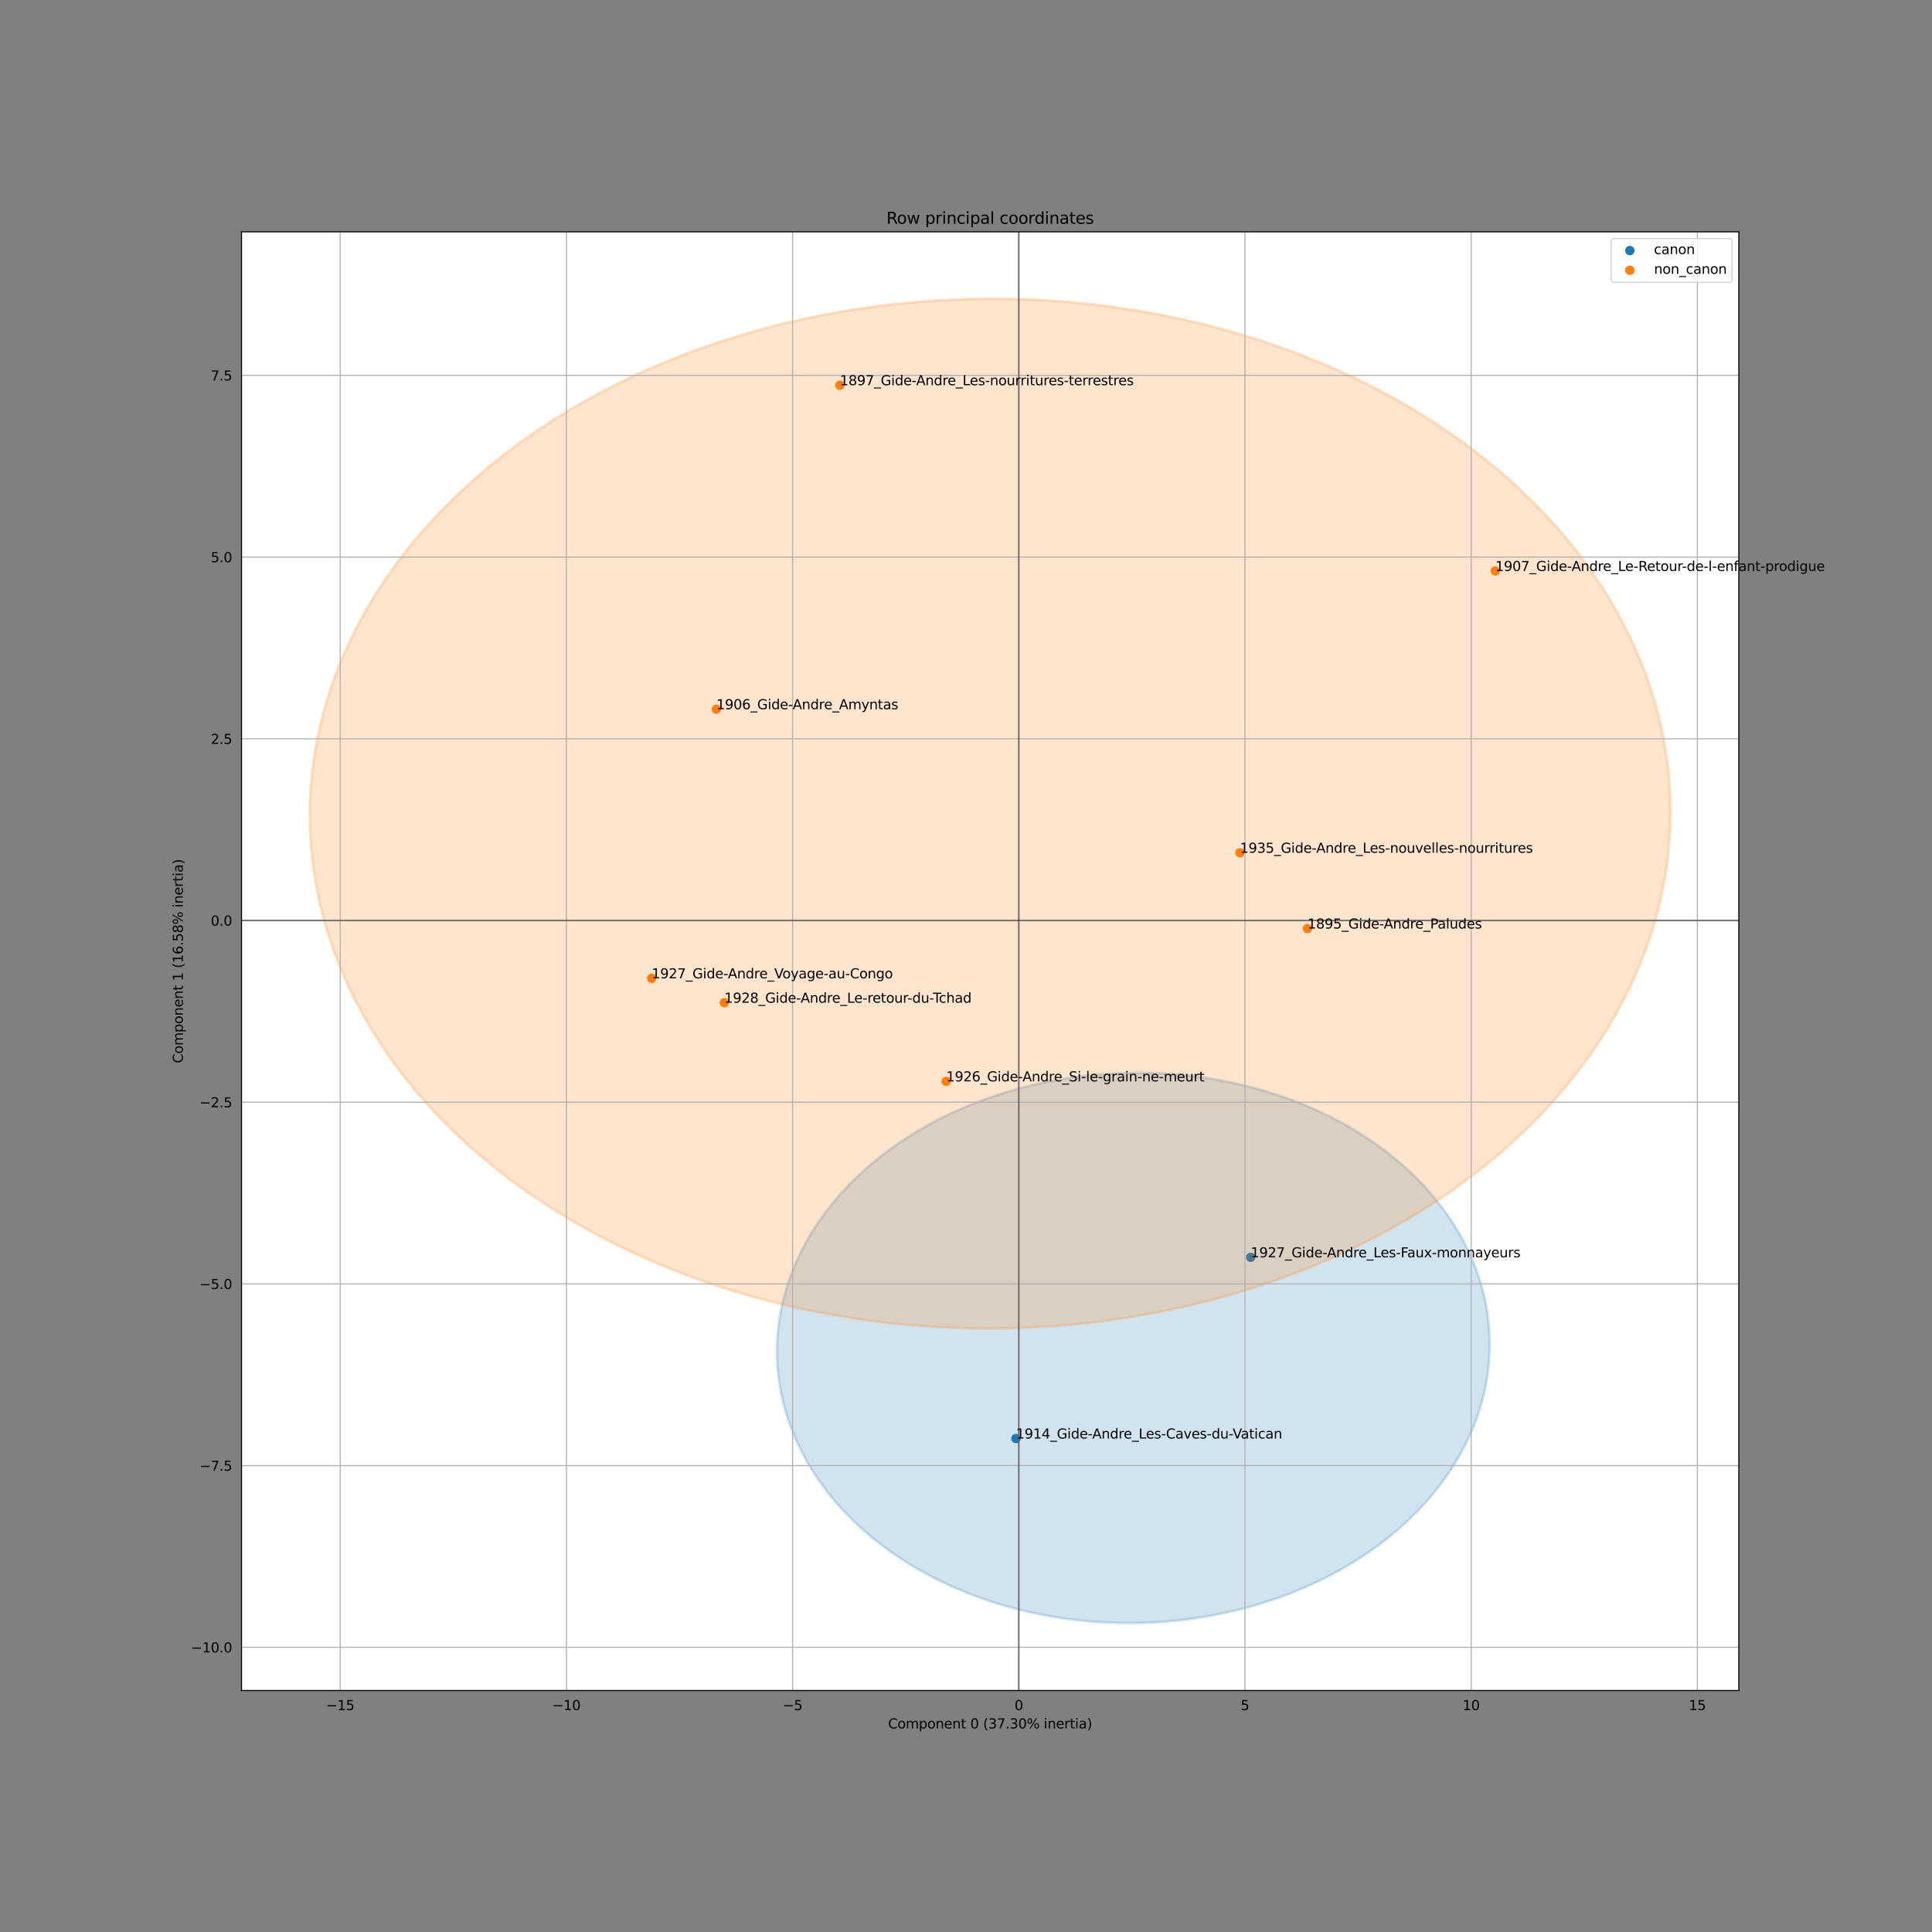 <?xml version="1.0" encoding="utf-8" standalone="no"?>
<!DOCTYPE svg PUBLIC "-//W3C//DTD SVG 1.1//EN"
  "http://www.w3.org/Graphics/SVG/1.1/DTD/svg11.dtd">
<svg xmlns:xlink="http://www.w3.org/1999/xlink" width="1440pt" height="1440pt" viewBox="0 0 1440 1440" xmlns="http://www.w3.org/2000/svg" version="1.1">
 <rect x="0" y="0" width="1440" height="1440" fill="#808080" stroke="none"/>
 <defs>
  <style type="text/css">*{stroke-linejoin: round; stroke-linecap: butt}</style>
 </defs>
 <g id="figure_1">
  <g id="patch_1">
   <path d="M 0 1440 
L 1440 1440 
L 1440 0 
L 0 0 
L 0 1440 
z
" style="fill: none"/>
  </g>
  <g id="axes_1">
   <g id="patch_2">
    <path d="M 180 1260 
L 1296 1260 
L 1296 172.8 
L 180 172.8 
z
" style="fill: #ffffff"/>
   </g>
   <g id="PathCollection_1">
    <defs>
     <path id="m5dcf93e22a" d="M 0 3 
C 0.796 3 1.559 2.684 2.121 2.121 
C 2.684 1.559 3 0.796 3 0 
C 3 -0.796 2.684 -1.559 2.121 -2.121 
C 1.559 -2.684 0.796 -3 0 -3 
C -0.796 -3 -1.559 -2.684 -2.121 -2.121 
C -2.684 -1.559 -3 -0.796 -3 0 
C -3 0.796 -2.684 1.559 -2.121 2.121 
C -1.559 2.684 -0.796 3 0 3 
z
" style="stroke: #1f77b4"/>
    </defs>
    <g clip-path="url(#p8013f2d1f4)">
     <use xlink:href="#m5dcf93e22a" x="757.258" y="1072.187" style="fill: #1f77b4; stroke: #1f77b4"/>
     <use xlink:href="#m5dcf93e22a" x="932.207" y="937.132" style="fill: #1f77b4; stroke: #1f77b4"/>
    </g>
   </g>
   <g id="patch_3">
    <path d="M 845.73 1209.697 
C 916.169 1208.812 983.627 1186.36 1033.247 1147.284 
C 1082.868 1108.209 1110.6 1055.7 1110.335 1001.324 
C 1110.07 946.947 1081.831 895.142 1031.836 857.318 
C 981.842 819.493 914.173 798.738 843.735 799.623 
C 773.296 800.507 705.838 822.96 656.218 862.036 
C 606.597 901.111 578.866 953.619 579.13 1007.996 
C 579.395 1062.372 607.634 1114.178 657.629 1152.002 
C 707.623 1189.826 775.292 1210.582 845.73 1209.697 
z
" clip-path="url(#p8013f2d1f4)" style="fill: #1f77b4; opacity: 0.2; stroke: #1f77b4; stroke-width: 2; stroke-linejoin: miter"/>
   </g>
   <g id="PathCollection_2">
    <defs>
     <path id="md72240ff4f" d="M 0 3 
C 0.796 3 1.559 2.684 2.121 2.121 
C 2.684 1.559 3 0.796 3 0 
C 3 -0.796 2.684 -1.559 2.121 -2.121 
C 1.559 -2.684 0.796 -3 0 -3 
C -0.796 -3 -1.559 -2.684 -2.121 -2.121 
C -2.684 -1.559 -3 -0.796 -3 0 
C -3 0.796 -2.684 1.559 -2.121 2.121 
C -1.559 2.684 -0.796 3 0 3 
z
" style="stroke: #ff7f0e"/>
    </defs>
    <g clip-path="url(#p8013f2d1f4)">
     <use xlink:href="#md72240ff4f" x="485.677" y="729.194" style="fill: #ff7f0e; stroke: #ff7f0e"/>
     <use xlink:href="#md72240ff4f" x="626.002" y="287.115" style="fill: #ff7f0e; stroke: #ff7f0e"/>
     <use xlink:href="#md72240ff4f" x="974.534" y="692.074" style="fill: #ff7f0e; stroke: #ff7f0e"/>
     <use xlink:href="#md72240ff4f" x="1114.508" y="425.582" style="fill: #ff7f0e; stroke: #ff7f0e"/>
     <use xlink:href="#md72240ff4f" x="705.261" y="805.99" style="fill: #ff7f0e; stroke: #ff7f0e"/>
     <use xlink:href="#md72240ff4f" x="539.879" y="747.356" style="fill: #ff7f0e; stroke: #ff7f0e"/>
     <use xlink:href="#md72240ff4f" x="924.186" y="635.596" style="fill: #ff7f0e; stroke: #ff7f0e"/>
     <use xlink:href="#md72240ff4f" x="533.952" y="528.611" style="fill: #ff7f0e; stroke: #ff7f0e"/>
    </g>
   </g>
   <g id="patch_4">
    <path d="M 738.472 990.235 
C 872.969 989.808 1001.926 948.96 1096.941 876.686 
C 1191.956 804.413 1245.273 706.615 1245.148 604.831 
C 1245.023 503.047 1191.466 405.588 1096.274 333.918 
C 1001.082 262.248 872.026 222.218 737.528 222.645 
C 603.031 223.071 474.074 263.92 379.059 336.193 
C 284.044 408.467 230.727 506.265 230.852 608.048 
C 230.977 709.832 284.534 807.291 379.726 878.961 
C 474.918 950.631 603.974 990.661 738.472 990.235 
z
" clip-path="url(#p8013f2d1f4)" style="fill: #ff7f0e; opacity: 0.2; stroke: #ff7f0e; stroke-width: 2; stroke-linejoin: miter"/>
   </g>
   <g id="matplotlib.axis_1">
    <g id="xtick_1">
     <g id="line2d_1">
      <path d="M 253.583 1260 
L 253.583 172.8 
" clip-path="url(#p8013f2d1f4)" style="fill: none; stroke: #b0b0b0; stroke-width: 0.8; stroke-linecap: square"/>
     </g>
     <g id="text_1">
      <!-- −15 -->
      <g transform="translate(243.031 1274.598)scale(0.1 -0.1)">
       <defs>
        <path id="DejaVuSans-2212" d="M 678 2272 
L 4684 2272 
L 4684 1741 
L 678 1741 
L 678 2272 
z
" transform="scale(0.016)"/>
        <path id="DejaVuSans-31" d="M 794 531 
L 1825 531 
L 1825 4091 
L 703 3866 
L 703 4441 
L 1819 4666 
L 2450 4666 
L 2450 531 
L 3481 531 
L 3481 0 
L 794 0 
L 794 531 
z
" transform="scale(0.016)"/>
        <path id="DejaVuSans-35" d="M 691 4666 
L 3169 4666 
L 3169 4134 
L 1269 4134 
L 1269 2991 
Q 1406 3038 1543 3061 
Q 1681 3084 1819 3084 
Q 2600 3084 3056 2656 
Q 3513 2228 3513 1497 
Q 3513 744 3044 326 
Q 2575 -91 1722 -91 
Q 1428 -91 1123 -41 
Q 819 9 494 109 
L 494 744 
Q 775 591 1075 516 
Q 1375 441 1709 441 
Q 2250 441 2565 725 
Q 2881 1009 2881 1497 
Q 2881 1984 2565 2268 
Q 2250 2553 1709 2553 
Q 1456 2553 1204 2497 
Q 953 2441 691 2322 
L 691 4666 
z
" transform="scale(0.016)"/>
       </defs>
       <use xlink:href="#DejaVuSans-2212"/>
       <use xlink:href="#DejaVuSans-31" x="83.789"/>
       <use xlink:href="#DejaVuSans-35" x="147.412"/>
      </g>
     </g>
    </g>
    <g id="xtick_2">
     <g id="line2d_2">
      <path d="M 422.171 1260 
L 422.171 172.8 
" clip-path="url(#p8013f2d1f4)" style="fill: none; stroke: #b0b0b0; stroke-width: 0.8; stroke-linecap: square"/>
     </g>
     <g id="text_2">
      <!-- −10 -->
      <g transform="translate(411.618 1274.598)scale(0.1 -0.1)">
       <defs>
        <path id="DejaVuSans-30" d="M 2034 4250 
Q 1547 4250 1301 3770 
Q 1056 3291 1056 2328 
Q 1056 1369 1301 889 
Q 1547 409 2034 409 
Q 2525 409 2770 889 
Q 3016 1369 3016 2328 
Q 3016 3291 2770 3770 
Q 2525 4250 2034 4250 
z
M 2034 4750 
Q 2819 4750 3233 4129 
Q 3647 3509 3647 2328 
Q 3647 1150 3233 529 
Q 2819 -91 2034 -91 
Q 1250 -91 836 529 
Q 422 1150 422 2328 
Q 422 3509 836 4129 
Q 1250 4750 2034 4750 
z
" transform="scale(0.016)"/>
       </defs>
       <use xlink:href="#DejaVuSans-2212"/>
       <use xlink:href="#DejaVuSans-31" x="83.789"/>
       <use xlink:href="#DejaVuSans-30" x="147.412"/>
      </g>
     </g>
    </g>
    <g id="xtick_3">
     <g id="line2d_3">
      <path d="M 590.759 1260 
L 590.759 172.8 
" clip-path="url(#p8013f2d1f4)" style="fill: none; stroke: #b0b0b0; stroke-width: 0.8; stroke-linecap: square"/>
     </g>
     <g id="text_3">
      <!-- −5 -->
      <g transform="translate(583.388 1274.598)scale(0.1 -0.1)">
       <use xlink:href="#DejaVuSans-2212"/>
       <use xlink:href="#DejaVuSans-35" x="83.789"/>
      </g>
     </g>
    </g>
    <g id="xtick_4">
     <g id="line2d_4">
      <path d="M 759.347 1260 
L 759.347 172.8 
" clip-path="url(#p8013f2d1f4)" style="fill: none; stroke: #b0b0b0; stroke-width: 0.8; stroke-linecap: square"/>
     </g>
     <g id="text_4">
      <!-- 0 -->
      <g transform="translate(756.165 1274.598)scale(0.1 -0.1)">
       <use xlink:href="#DejaVuSans-30"/>
      </g>
     </g>
    </g>
    <g id="xtick_5">
     <g id="line2d_5">
      <path d="M 927.934 1260 
L 927.934 172.8 
" clip-path="url(#p8013f2d1f4)" style="fill: none; stroke: #b0b0b0; stroke-width: 0.8; stroke-linecap: square"/>
     </g>
     <g id="text_5">
      <!-- 5 -->
      <g transform="translate(924.753 1274.598)scale(0.1 -0.1)">
       <use xlink:href="#DejaVuSans-35"/>
      </g>
     </g>
    </g>
    <g id="xtick_6">
     <g id="line2d_6">
      <path d="M 1096.522 1260 
L 1096.522 172.8 
" clip-path="url(#p8013f2d1f4)" style="fill: none; stroke: #b0b0b0; stroke-width: 0.8; stroke-linecap: square"/>
     </g>
     <g id="text_6">
      <!-- 10 -->
      <g transform="translate(1090.16 1274.598)scale(0.1 -0.1)">
       <use xlink:href="#DejaVuSans-31"/>
       <use xlink:href="#DejaVuSans-30" x="63.623"/>
      </g>
     </g>
    </g>
    <g id="xtick_7">
     <g id="line2d_7">
      <path d="M 1265.11 1260 
L 1265.11 172.8 
" clip-path="url(#p8013f2d1f4)" style="fill: none; stroke: #b0b0b0; stroke-width: 0.8; stroke-linecap: square"/>
     </g>
     <g id="text_7">
      <!-- 15 -->
      <g transform="translate(1258.748 1274.598)scale(0.1 -0.1)">
       <use xlink:href="#DejaVuSans-31"/>
       <use xlink:href="#DejaVuSans-35" x="63.623"/>
      </g>
     </g>
    </g>
    <g id="text_8">
     <!-- Component 0 (37.30% inertia) -->
     <g transform="translate(661.953 1288.277)scale(0.1 -0.1)">
      <defs>
       <path id="DejaVuSans-43" d="M 4122 4306 
L 4122 3641 
Q 3803 3938 3442 4084 
Q 3081 4231 2675 4231 
Q 1875 4231 1450 3742 
Q 1025 3253 1025 2328 
Q 1025 1406 1450 917 
Q 1875 428 2675 428 
Q 3081 428 3442 575 
Q 3803 722 4122 1019 
L 4122 359 
Q 3791 134 3420 21 
Q 3050 -91 2638 -91 
Q 1578 -91 968 557 
Q 359 1206 359 2328 
Q 359 3453 968 4101 
Q 1578 4750 2638 4750 
Q 3056 4750 3426 4639 
Q 3797 4528 4122 4306 
z
" transform="scale(0.016)"/>
       <path id="DejaVuSans-6f" d="M 1959 3097 
Q 1497 3097 1228 2736 
Q 959 2375 959 1747 
Q 959 1119 1226 758 
Q 1494 397 1959 397 
Q 2419 397 2687 759 
Q 2956 1122 2956 1747 
Q 2956 2369 2687 2733 
Q 2419 3097 1959 3097 
z
M 1959 3584 
Q 2709 3584 3137 3096 
Q 3566 2609 3566 1747 
Q 3566 888 3137 398 
Q 2709 -91 1959 -91 
Q 1206 -91 779 398 
Q 353 888 353 1747 
Q 353 2609 779 3096 
Q 1206 3584 1959 3584 
z
" transform="scale(0.016)"/>
       <path id="DejaVuSans-6d" d="M 3328 2828 
Q 3544 3216 3844 3400 
Q 4144 3584 4550 3584 
Q 5097 3584 5394 3201 
Q 5691 2819 5691 2113 
L 5691 0 
L 5113 0 
L 5113 2094 
Q 5113 2597 4934 2840 
Q 4756 3084 4391 3084 
Q 3944 3084 3684 2787 
Q 3425 2491 3425 1978 
L 3425 0 
L 2847 0 
L 2847 2094 
Q 2847 2600 2669 2842 
Q 2491 3084 2119 3084 
Q 1678 3084 1418 2786 
Q 1159 2488 1159 1978 
L 1159 0 
L 581 0 
L 581 3500 
L 1159 3500 
L 1159 2956 
Q 1356 3278 1631 3431 
Q 1906 3584 2284 3584 
Q 2666 3584 2933 3390 
Q 3200 3197 3328 2828 
z
" transform="scale(0.016)"/>
       <path id="DejaVuSans-70" d="M 1159 525 
L 1159 -1331 
L 581 -1331 
L 581 3500 
L 1159 3500 
L 1159 2969 
Q 1341 3281 1617 3432 
Q 1894 3584 2278 3584 
Q 2916 3584 3314 3078 
Q 3713 2572 3713 1747 
Q 3713 922 3314 415 
Q 2916 -91 2278 -91 
Q 1894 -91 1617 61 
Q 1341 213 1159 525 
z
M 3116 1747 
Q 3116 2381 2855 2742 
Q 2594 3103 2138 3103 
Q 1681 3103 1420 2742 
Q 1159 2381 1159 1747 
Q 1159 1113 1420 752 
Q 1681 391 2138 391 
Q 2594 391 2855 752 
Q 3116 1113 3116 1747 
z
" transform="scale(0.016)"/>
       <path id="DejaVuSans-6e" d="M 3513 2113 
L 3513 0 
L 2938 0 
L 2938 2094 
Q 2938 2591 2744 2837 
Q 2550 3084 2163 3084 
Q 1697 3084 1428 2787 
Q 1159 2491 1159 1978 
L 1159 0 
L 581 0 
L 581 3500 
L 1159 3500 
L 1159 2956 
Q 1366 3272 1645 3428 
Q 1925 3584 2291 3584 
Q 2894 3584 3203 3211 
Q 3513 2838 3513 2113 
z
" transform="scale(0.016)"/>
       <path id="DejaVuSans-65" d="M 3597 1894 
L 3597 1613 
L 953 1613 
Q 991 1019 1311 708 
Q 1631 397 2203 397 
Q 2534 397 2845 478 
Q 3156 559 3463 722 
L 3463 178 
Q 3153 47 2828 -22 
Q 2503 -91 2169 -91 
Q 1331 -91 842 396 
Q 353 884 353 1716 
Q 353 2575 817 3079 
Q 1281 3584 2069 3584 
Q 2775 3584 3186 3129 
Q 3597 2675 3597 1894 
z
M 3022 2063 
Q 3016 2534 2758 2815 
Q 2500 3097 2075 3097 
Q 1594 3097 1305 2825 
Q 1016 2553 972 2059 
L 3022 2063 
z
" transform="scale(0.016)"/>
       <path id="DejaVuSans-74" d="M 1172 4494 
L 1172 3500 
L 2356 3500 
L 2356 3053 
L 1172 3053 
L 1172 1153 
Q 1172 725 1289 603 
Q 1406 481 1766 481 
L 2356 481 
L 2356 0 
L 1766 0 
Q 1100 0 847 248 
Q 594 497 594 1153 
L 594 3053 
L 172 3053 
L 172 3500 
L 594 3500 
L 594 4494 
L 1172 4494 
z
" transform="scale(0.016)"/>
       <path id="DejaVuSans-20" transform="scale(0.016)"/>
       <path id="DejaVuSans-28" d="M 1984 4856 
Q 1566 4138 1362 3434 
Q 1159 2731 1159 2009 
Q 1159 1288 1364 580 
Q 1569 -128 1984 -844 
L 1484 -844 
Q 1016 -109 783 600 
Q 550 1309 550 2009 
Q 550 2706 781 3412 
Q 1013 4119 1484 4856 
L 1984 4856 
z
" transform="scale(0.016)"/>
       <path id="DejaVuSans-33" d="M 2597 2516 
Q 3050 2419 3304 2112 
Q 3559 1806 3559 1356 
Q 3559 666 3084 287 
Q 2609 -91 1734 -91 
Q 1441 -91 1130 -33 
Q 819 25 488 141 
L 488 750 
Q 750 597 1062 519 
Q 1375 441 1716 441 
Q 2309 441 2620 675 
Q 2931 909 2931 1356 
Q 2931 1769 2642 2001 
Q 2353 2234 1838 2234 
L 1294 2234 
L 1294 2753 
L 1863 2753 
Q 2328 2753 2575 2939 
Q 2822 3125 2822 3475 
Q 2822 3834 2567 4026 
Q 2313 4219 1838 4219 
Q 1578 4219 1281 4162 
Q 984 4106 628 3988 
L 628 4550 
Q 988 4650 1302 4700 
Q 1616 4750 1894 4750 
Q 2613 4750 3031 4423 
Q 3450 4097 3450 3541 
Q 3450 3153 3228 2886 
Q 3006 2619 2597 2516 
z
" transform="scale(0.016)"/>
       <path id="DejaVuSans-37" d="M 525 4666 
L 3525 4666 
L 3525 4397 
L 1831 0 
L 1172 0 
L 2766 4134 
L 525 4134 
L 525 4666 
z
" transform="scale(0.016)"/>
       <path id="DejaVuSans-2e" d="M 684 794 
L 1344 794 
L 1344 0 
L 684 0 
L 684 794 
z
" transform="scale(0.016)"/>
       <path id="DejaVuSans-25" d="M 4653 2053 
Q 4381 2053 4226 1822 
Q 4072 1591 4072 1178 
Q 4072 772 4226 539 
Q 4381 306 4653 306 
Q 4919 306 5073 539 
Q 5228 772 5228 1178 
Q 5228 1588 5073 1820 
Q 4919 2053 4653 2053 
z
M 4653 2450 
Q 5147 2450 5437 2106 
Q 5728 1763 5728 1178 
Q 5728 594 5436 251 
Q 5144 -91 4653 -91 
Q 4153 -91 3862 251 
Q 3572 594 3572 1178 
Q 3572 1766 3864 2108 
Q 4156 2450 4653 2450 
z
M 1428 4353 
Q 1159 4353 1004 4120 
Q 850 3888 850 3481 
Q 850 3069 1003 2837 
Q 1156 2606 1428 2606 
Q 1700 2606 1854 2837 
Q 2009 3069 2009 3481 
Q 2009 3884 1853 4118 
Q 1697 4353 1428 4353 
z
M 4250 4750 
L 4750 4750 
L 1831 -91 
L 1331 -91 
L 4250 4750 
z
M 1428 4750 
Q 1922 4750 2215 4408 
Q 2509 4066 2509 3481 
Q 2509 2891 2217 2550 
Q 1925 2209 1428 2209 
Q 931 2209 642 2551 
Q 353 2894 353 3481 
Q 353 4063 643 4406 
Q 934 4750 1428 4750 
z
" transform="scale(0.016)"/>
       <path id="DejaVuSans-69" d="M 603 3500 
L 1178 3500 
L 1178 0 
L 603 0 
L 603 3500 
z
M 603 4863 
L 1178 4863 
L 1178 4134 
L 603 4134 
L 603 4863 
z
" transform="scale(0.016)"/>
       <path id="DejaVuSans-72" d="M 2631 2963 
Q 2534 3019 2420 3045 
Q 2306 3072 2169 3072 
Q 1681 3072 1420 2755 
Q 1159 2438 1159 1844 
L 1159 0 
L 581 0 
L 581 3500 
L 1159 3500 
L 1159 2956 
Q 1341 3275 1631 3429 
Q 1922 3584 2338 3584 
Q 2397 3584 2469 3576 
Q 2541 3569 2628 3553 
L 2631 2963 
z
" transform="scale(0.016)"/>
       <path id="DejaVuSans-61" d="M 2194 1759 
Q 1497 1759 1228 1600 
Q 959 1441 959 1056 
Q 959 750 1161 570 
Q 1363 391 1709 391 
Q 2188 391 2477 730 
Q 2766 1069 2766 1631 
L 2766 1759 
L 2194 1759 
z
M 3341 1997 
L 3341 0 
L 2766 0 
L 2766 531 
Q 2569 213 2275 61 
Q 1981 -91 1556 -91 
Q 1019 -91 701 211 
Q 384 513 384 1019 
Q 384 1609 779 1909 
Q 1175 2209 1959 2209 
L 2766 2209 
L 2766 2266 
Q 2766 2663 2505 2880 
Q 2244 3097 1772 3097 
Q 1472 3097 1187 3025 
Q 903 2953 641 2809 
L 641 3341 
Q 956 3463 1253 3523 
Q 1550 3584 1831 3584 
Q 2591 3584 2966 3190 
Q 3341 2797 3341 1997 
z
" transform="scale(0.016)"/>
       <path id="DejaVuSans-29" d="M 513 4856 
L 1013 4856 
Q 1481 4119 1714 3412 
Q 1947 2706 1947 2009 
Q 1947 1309 1714 600 
Q 1481 -109 1013 -844 
L 513 -844 
Q 928 -128 1133 580 
Q 1338 1288 1338 2009 
Q 1338 2731 1133 3434 
Q 928 4138 513 4856 
z
" transform="scale(0.016)"/>
      </defs>
      <use xlink:href="#DejaVuSans-43"/>
      <use xlink:href="#DejaVuSans-6f" x="69.824"/>
      <use xlink:href="#DejaVuSans-6d" x="131.006"/>
      <use xlink:href="#DejaVuSans-70" x="228.418"/>
      <use xlink:href="#DejaVuSans-6f" x="291.895"/>
      <use xlink:href="#DejaVuSans-6e" x="353.076"/>
      <use xlink:href="#DejaVuSans-65" x="416.455"/>
      <use xlink:href="#DejaVuSans-6e" x="477.979"/>
      <use xlink:href="#DejaVuSans-74" x="541.357"/>
      <use xlink:href="#DejaVuSans-20" x="580.566"/>
      <use xlink:href="#DejaVuSans-30" x="612.354"/>
      <use xlink:href="#DejaVuSans-20" x="675.977"/>
      <use xlink:href="#DejaVuSans-28" x="707.764"/>
      <use xlink:href="#DejaVuSans-33" x="746.777"/>
      <use xlink:href="#DejaVuSans-37" x="810.4"/>
      <use xlink:href="#DejaVuSans-2e" x="874.023"/>
      <use xlink:href="#DejaVuSans-33" x="905.811"/>
      <use xlink:href="#DejaVuSans-30" x="969.434"/>
      <use xlink:href="#DejaVuSans-25" x="1033.057"/>
      <use xlink:href="#DejaVuSans-20" x="1128.076"/>
      <use xlink:href="#DejaVuSans-69" x="1159.863"/>
      <use xlink:href="#DejaVuSans-6e" x="1187.646"/>
      <use xlink:href="#DejaVuSans-65" x="1251.025"/>
      <use xlink:href="#DejaVuSans-72" x="1312.549"/>
      <use xlink:href="#DejaVuSans-74" x="1353.662"/>
      <use xlink:href="#DejaVuSans-69" x="1392.871"/>
      <use xlink:href="#DejaVuSans-61" x="1420.654"/>
      <use xlink:href="#DejaVuSans-29" x="1481.934"/>
     </g>
    </g>
   </g>
   <g id="matplotlib.axis_2">
    <g id="ytick_1">
     <g id="line2d_8">
      <path d="M 180 1227.803 
L 1296 1227.803 
" clip-path="url(#p8013f2d1f4)" style="fill: none; stroke: #b0b0b0; stroke-width: 0.8; stroke-linecap: square"/>
     </g>
     <g id="text_9">
      <!-- −10.0 -->
      <g transform="translate(142.355 1231.602)scale(0.1 -0.1)">
       <use xlink:href="#DejaVuSans-2212"/>
       <use xlink:href="#DejaVuSans-31" x="83.789"/>
       <use xlink:href="#DejaVuSans-30" x="147.412"/>
       <use xlink:href="#DejaVuSans-2e" x="211.035"/>
       <use xlink:href="#DejaVuSans-30" x="242.822"/>
      </g>
     </g>
    </g>
    <g id="ytick_2">
     <g id="line2d_9">
      <path d="M 180 1092.373 
L 1296 1092.373 
" clip-path="url(#p8013f2d1f4)" style="fill: none; stroke: #b0b0b0; stroke-width: 0.8; stroke-linecap: square"/>
     </g>
     <g id="text_10">
      <!-- −7.5 -->
      <g transform="translate(148.717 1096.172)scale(0.1 -0.1)">
       <use xlink:href="#DejaVuSans-2212"/>
       <use xlink:href="#DejaVuSans-37" x="83.789"/>
       <use xlink:href="#DejaVuSans-2e" x="147.412"/>
       <use xlink:href="#DejaVuSans-35" x="179.199"/>
      </g>
     </g>
    </g>
    <g id="ytick_3">
     <g id="line2d_10">
      <path d="M 180 956.943 
L 1296 956.943 
" clip-path="url(#p8013f2d1f4)" style="fill: none; stroke: #b0b0b0; stroke-width: 0.8; stroke-linecap: square"/>
     </g>
     <g id="text_11">
      <!-- −5.0 -->
      <g transform="translate(148.717 960.742)scale(0.1 -0.1)">
       <use xlink:href="#DejaVuSans-2212"/>
       <use xlink:href="#DejaVuSans-35" x="83.789"/>
       <use xlink:href="#DejaVuSans-2e" x="147.412"/>
       <use xlink:href="#DejaVuSans-30" x="179.199"/>
      </g>
     </g>
    </g>
    <g id="ytick_4">
     <g id="line2d_11">
      <path d="M 180 821.513 
L 1296 821.513 
" clip-path="url(#p8013f2d1f4)" style="fill: none; stroke: #b0b0b0; stroke-width: 0.8; stroke-linecap: square"/>
     </g>
     <g id="text_12">
      <!-- −2.5 -->
      <g transform="translate(148.717 825.313)scale(0.1 -0.1)">
       <defs>
        <path id="DejaVuSans-32" d="M 1228 531 
L 3431 531 
L 3431 0 
L 469 0 
L 469 531 
Q 828 903 1448 1529 
Q 2069 2156 2228 2338 
Q 2531 2678 2651 2914 
Q 2772 3150 2772 3378 
Q 2772 3750 2511 3984 
Q 2250 4219 1831 4219 
Q 1534 4219 1204 4116 
Q 875 4013 500 3803 
L 500 4441 
Q 881 4594 1212 4672 
Q 1544 4750 1819 4750 
Q 2544 4750 2975 4387 
Q 3406 4025 3406 3419 
Q 3406 3131 3298 2873 
Q 3191 2616 2906 2266 
Q 2828 2175 2409 1742 
Q 1991 1309 1228 531 
z
" transform="scale(0.016)"/>
       </defs>
       <use xlink:href="#DejaVuSans-2212"/>
       <use xlink:href="#DejaVuSans-32" x="83.789"/>
       <use xlink:href="#DejaVuSans-2e" x="147.412"/>
       <use xlink:href="#DejaVuSans-35" x="179.199"/>
      </g>
     </g>
    </g>
    <g id="ytick_5">
     <g id="line2d_12">
      <path d="M 180 686.084 
L 1296 686.084 
" clip-path="url(#p8013f2d1f4)" style="fill: none; stroke: #b0b0b0; stroke-width: 0.8; stroke-linecap: square"/>
     </g>
     <g id="text_13">
      <!-- 0.0 -->
      <g transform="translate(157.097 689.883)scale(0.1 -0.1)">
       <use xlink:href="#DejaVuSans-30"/>
       <use xlink:href="#DejaVuSans-2e" x="63.623"/>
       <use xlink:href="#DejaVuSans-30" x="95.41"/>
      </g>
     </g>
    </g>
    <g id="ytick_6">
     <g id="line2d_13">
      <path d="M 180 550.654 
L 1296 550.654 
" clip-path="url(#p8013f2d1f4)" style="fill: none; stroke: #b0b0b0; stroke-width: 0.8; stroke-linecap: square"/>
     </g>
     <g id="text_14">
      <!-- 2.5 -->
      <g transform="translate(157.097 554.453)scale(0.1 -0.1)">
       <use xlink:href="#DejaVuSans-32"/>
       <use xlink:href="#DejaVuSans-2e" x="63.623"/>
       <use xlink:href="#DejaVuSans-35" x="95.41"/>
      </g>
     </g>
    </g>
    <g id="ytick_7">
     <g id="line2d_14">
      <path d="M 180 415.224 
L 1296 415.224 
" clip-path="url(#p8013f2d1f4)" style="fill: none; stroke: #b0b0b0; stroke-width: 0.8; stroke-linecap: square"/>
     </g>
     <g id="text_15">
      <!-- 5.0 -->
      <g transform="translate(157.097 419.023)scale(0.1 -0.1)">
       <use xlink:href="#DejaVuSans-35"/>
       <use xlink:href="#DejaVuSans-2e" x="63.623"/>
       <use xlink:href="#DejaVuSans-30" x="95.41"/>
      </g>
     </g>
    </g>
    <g id="ytick_8">
     <g id="line2d_15">
      <path d="M 180 279.795 
L 1296 279.795 
" clip-path="url(#p8013f2d1f4)" style="fill: none; stroke: #b0b0b0; stroke-width: 0.8; stroke-linecap: square"/>
     </g>
     <g id="text_16">
      <!-- 7.5 -->
      <g transform="translate(157.097 283.594)scale(0.1 -0.1)">
       <use xlink:href="#DejaVuSans-37"/>
       <use xlink:href="#DejaVuSans-2e" x="63.623"/>
       <use xlink:href="#DejaVuSans-35" x="95.41"/>
      </g>
     </g>
    </g>
    <g id="text_17">
     <!-- Component 1 (16.58% inertia) -->
     <g transform="translate(136.275 792.447)rotate(-90)scale(0.1 -0.1)">
      <defs>
       <path id="DejaVuSans-36" d="M 2113 2584 
Q 1688 2584 1439 2293 
Q 1191 2003 1191 1497 
Q 1191 994 1439 701 
Q 1688 409 2113 409 
Q 2538 409 2786 701 
Q 3034 994 3034 1497 
Q 3034 2003 2786 2293 
Q 2538 2584 2113 2584 
z
M 3366 4563 
L 3366 3988 
Q 3128 4100 2886 4159 
Q 2644 4219 2406 4219 
Q 1781 4219 1451 3797 
Q 1122 3375 1075 2522 
Q 1259 2794 1537 2939 
Q 1816 3084 2150 3084 
Q 2853 3084 3261 2657 
Q 3669 2231 3669 1497 
Q 3669 778 3244 343 
Q 2819 -91 2113 -91 
Q 1303 -91 875 529 
Q 447 1150 447 2328 
Q 447 3434 972 4092 
Q 1497 4750 2381 4750 
Q 2619 4750 2861 4703 
Q 3103 4656 3366 4563 
z
" transform="scale(0.016)"/>
       <path id="DejaVuSans-38" d="M 2034 2216 
Q 1584 2216 1326 1975 
Q 1069 1734 1069 1313 
Q 1069 891 1326 650 
Q 1584 409 2034 409 
Q 2484 409 2743 651 
Q 3003 894 3003 1313 
Q 3003 1734 2745 1975 
Q 2488 2216 2034 2216 
z
M 1403 2484 
Q 997 2584 770 2862 
Q 544 3141 544 3541 
Q 544 4100 942 4425 
Q 1341 4750 2034 4750 
Q 2731 4750 3128 4425 
Q 3525 4100 3525 3541 
Q 3525 3141 3298 2862 
Q 3072 2584 2669 2484 
Q 3125 2378 3379 2068 
Q 3634 1759 3634 1313 
Q 3634 634 3220 271 
Q 2806 -91 2034 -91 
Q 1263 -91 848 271 
Q 434 634 434 1313 
Q 434 1759 690 2068 
Q 947 2378 1403 2484 
z
M 1172 3481 
Q 1172 3119 1398 2916 
Q 1625 2713 2034 2713 
Q 2441 2713 2670 2916 
Q 2900 3119 2900 3481 
Q 2900 3844 2670 4047 
Q 2441 4250 2034 4250 
Q 1625 4250 1398 4047 
Q 1172 3844 1172 3481 
z
" transform="scale(0.016)"/>
      </defs>
      <use xlink:href="#DejaVuSans-43"/>
      <use xlink:href="#DejaVuSans-6f" x="69.824"/>
      <use xlink:href="#DejaVuSans-6d" x="131.006"/>
      <use xlink:href="#DejaVuSans-70" x="228.418"/>
      <use xlink:href="#DejaVuSans-6f" x="291.895"/>
      <use xlink:href="#DejaVuSans-6e" x="353.076"/>
      <use xlink:href="#DejaVuSans-65" x="416.455"/>
      <use xlink:href="#DejaVuSans-6e" x="477.979"/>
      <use xlink:href="#DejaVuSans-74" x="541.357"/>
      <use xlink:href="#DejaVuSans-20" x="580.566"/>
      <use xlink:href="#DejaVuSans-31" x="612.354"/>
      <use xlink:href="#DejaVuSans-20" x="675.977"/>
      <use xlink:href="#DejaVuSans-28" x="707.764"/>
      <use xlink:href="#DejaVuSans-31" x="746.777"/>
      <use xlink:href="#DejaVuSans-36" x="810.4"/>
      <use xlink:href="#DejaVuSans-2e" x="874.023"/>
      <use xlink:href="#DejaVuSans-35" x="905.811"/>
      <use xlink:href="#DejaVuSans-38" x="969.434"/>
      <use xlink:href="#DejaVuSans-25" x="1033.057"/>
      <use xlink:href="#DejaVuSans-20" x="1128.076"/>
      <use xlink:href="#DejaVuSans-69" x="1159.863"/>
      <use xlink:href="#DejaVuSans-6e" x="1187.646"/>
      <use xlink:href="#DejaVuSans-65" x="1251.025"/>
      <use xlink:href="#DejaVuSans-72" x="1312.549"/>
      <use xlink:href="#DejaVuSans-74" x="1353.662"/>
      <use xlink:href="#DejaVuSans-69" x="1392.871"/>
      <use xlink:href="#DejaVuSans-61" x="1420.654"/>
      <use xlink:href="#DejaVuSans-29" x="1481.934"/>
     </g>
    </g>
   </g>
   <g id="line2d_16">
    <path d="M 180 686.084 
L 1296 686.084 
" clip-path="url(#p8013f2d1f4)" style="fill: none; stroke: #404040; stroke-opacity: 0.6; stroke-width: 1.2; stroke-linecap: square"/>
   </g>
   <g id="line2d_17">
    <path d="M 759.347 1260 
L 759.347 172.8 
" clip-path="url(#p8013f2d1f4)" style="fill: none; stroke: #404040; stroke-opacity: 0.6; stroke-width: 1.2; stroke-linecap: square"/>
   </g>
   <g id="patch_5">
    <path d="M 180 1260 
L 180 172.8 
" style="fill: none; stroke: #000000; stroke-width: 0.8; stroke-linejoin: miter; stroke-linecap: square"/>
   </g>
   <g id="patch_6">
    <path d="M 1296 1260 
L 1296 172.8 
" style="fill: none; stroke: #000000; stroke-width: 0.8; stroke-linejoin: miter; stroke-linecap: square"/>
   </g>
   <g id="patch_7">
    <path d="M 180 1260 
L 1296 1260 
" style="fill: none; stroke: #000000; stroke-width: 0.8; stroke-linejoin: miter; stroke-linecap: square"/>
   </g>
   <g id="patch_8">
    <path d="M 180 172.8 
L 1296 172.8 
" style="fill: none; stroke: #000000; stroke-width: 0.8; stroke-linejoin: miter; stroke-linecap: square"/>
   </g>
   <g id="text_18">
    <!-- 1914_Gide-Andre_Les-Caves-du-Vatican -->
    <g transform="translate(757.258 1072.187)scale(0.1 -0.1)">
     <defs>
      <path id="DejaVuSans-39" d="M 703 97 
L 703 672 
Q 941 559 1184 500 
Q 1428 441 1663 441 
Q 2288 441 2617 861 
Q 2947 1281 2994 2138 
Q 2813 1869 2534 1725 
Q 2256 1581 1919 1581 
Q 1219 1581 811 2004 
Q 403 2428 403 3163 
Q 403 3881 828 4315 
Q 1253 4750 1959 4750 
Q 2769 4750 3195 4129 
Q 3622 3509 3622 2328 
Q 3622 1225 3098 567 
Q 2575 -91 1691 -91 
Q 1453 -91 1209 -44 
Q 966 3 703 97 
z
M 1959 2075 
Q 2384 2075 2632 2365 
Q 2881 2656 2881 3163 
Q 2881 3666 2632 3958 
Q 2384 4250 1959 4250 
Q 1534 4250 1286 3958 
Q 1038 3666 1038 3163 
Q 1038 2656 1286 2365 
Q 1534 2075 1959 2075 
z
" transform="scale(0.016)"/>
      <path id="DejaVuSans-34" d="M 2419 4116 
L 825 1625 
L 2419 1625 
L 2419 4116 
z
M 2253 4666 
L 3047 4666 
L 3047 1625 
L 3713 1625 
L 3713 1100 
L 3047 1100 
L 3047 0 
L 2419 0 
L 2419 1100 
L 313 1100 
L 313 1709 
L 2253 4666 
z
" transform="scale(0.016)"/>
      <path id="DejaVuSans-5f" d="M 3263 -1063 
L 3263 -1509 
L -63 -1509 
L -63 -1063 
L 3263 -1063 
z
" transform="scale(0.016)"/>
      <path id="DejaVuSans-47" d="M 3809 666 
L 3809 1919 
L 2778 1919 
L 2778 2438 
L 4434 2438 
L 4434 434 
Q 4069 175 3628 42 
Q 3188 -91 2688 -91 
Q 1594 -91 976 548 
Q 359 1188 359 2328 
Q 359 3472 976 4111 
Q 1594 4750 2688 4750 
Q 3144 4750 3555 4637 
Q 3966 4525 4313 4306 
L 4313 3634 
Q 3963 3931 3569 4081 
Q 3175 4231 2741 4231 
Q 1884 4231 1454 3753 
Q 1025 3275 1025 2328 
Q 1025 1384 1454 906 
Q 1884 428 2741 428 
Q 3075 428 3337 486 
Q 3600 544 3809 666 
z
" transform="scale(0.016)"/>
      <path id="DejaVuSans-64" d="M 2906 2969 
L 2906 4863 
L 3481 4863 
L 3481 0 
L 2906 0 
L 2906 525 
Q 2725 213 2448 61 
Q 2172 -91 1784 -91 
Q 1150 -91 751 415 
Q 353 922 353 1747 
Q 353 2572 751 3078 
Q 1150 3584 1784 3584 
Q 2172 3584 2448 3432 
Q 2725 3281 2906 2969 
z
M 947 1747 
Q 947 1113 1208 752 
Q 1469 391 1925 391 
Q 2381 391 2643 752 
Q 2906 1113 2906 1747 
Q 2906 2381 2643 2742 
Q 2381 3103 1925 3103 
Q 1469 3103 1208 2742 
Q 947 2381 947 1747 
z
" transform="scale(0.016)"/>
      <path id="DejaVuSans-2d" d="M 313 2009 
L 1997 2009 
L 1997 1497 
L 313 1497 
L 313 2009 
z
" transform="scale(0.016)"/>
      <path id="DejaVuSans-41" d="M 2188 4044 
L 1331 1722 
L 3047 1722 
L 2188 4044 
z
M 1831 4666 
L 2547 4666 
L 4325 0 
L 3669 0 
L 3244 1197 
L 1141 1197 
L 716 0 
L 50 0 
L 1831 4666 
z
" transform="scale(0.016)"/>
      <path id="DejaVuSans-4c" d="M 628 4666 
L 1259 4666 
L 1259 531 
L 3531 531 
L 3531 0 
L 628 0 
L 628 4666 
z
" transform="scale(0.016)"/>
      <path id="DejaVuSans-73" d="M 2834 3397 
L 2834 2853 
Q 2591 2978 2328 3040 
Q 2066 3103 1784 3103 
Q 1356 3103 1142 2972 
Q 928 2841 928 2578 
Q 928 2378 1081 2264 
Q 1234 2150 1697 2047 
L 1894 2003 
Q 2506 1872 2764 1633 
Q 3022 1394 3022 966 
Q 3022 478 2636 193 
Q 2250 -91 1575 -91 
Q 1294 -91 989 -36 
Q 684 19 347 128 
L 347 722 
Q 666 556 975 473 
Q 1284 391 1588 391 
Q 1994 391 2212 530 
Q 2431 669 2431 922 
Q 2431 1156 2273 1281 
Q 2116 1406 1581 1522 
L 1381 1569 
Q 847 1681 609 1914 
Q 372 2147 372 2553 
Q 372 3047 722 3315 
Q 1072 3584 1716 3584 
Q 2034 3584 2315 3537 
Q 2597 3491 2834 3397 
z
" transform="scale(0.016)"/>
      <path id="DejaVuSans-76" d="M 191 3500 
L 800 3500 
L 1894 563 
L 2988 3500 
L 3597 3500 
L 2284 0 
L 1503 0 
L 191 3500 
z
" transform="scale(0.016)"/>
      <path id="DejaVuSans-75" d="M 544 1381 
L 544 3500 
L 1119 3500 
L 1119 1403 
Q 1119 906 1312 657 
Q 1506 409 1894 409 
Q 2359 409 2629 706 
Q 2900 1003 2900 1516 
L 2900 3500 
L 3475 3500 
L 3475 0 
L 2900 0 
L 2900 538 
Q 2691 219 2414 64 
Q 2138 -91 1772 -91 
Q 1169 -91 856 284 
Q 544 659 544 1381 
z
M 1991 3584 
L 1991 3584 
z
" transform="scale(0.016)"/>
      <path id="DejaVuSans-56" d="M 1831 0 
L 50 4666 
L 709 4666 
L 2188 738 
L 3669 4666 
L 4325 4666 
L 2547 0 
L 1831 0 
z
" transform="scale(0.016)"/>
      <path id="DejaVuSans-63" d="M 3122 3366 
L 3122 2828 
Q 2878 2963 2633 3030 
Q 2388 3097 2138 3097 
Q 1578 3097 1268 2742 
Q 959 2388 959 1747 
Q 959 1106 1268 751 
Q 1578 397 2138 397 
Q 2388 397 2633 464 
Q 2878 531 3122 666 
L 3122 134 
Q 2881 22 2623 -34 
Q 2366 -91 2075 -91 
Q 1284 -91 818 406 
Q 353 903 353 1747 
Q 353 2603 823 3093 
Q 1294 3584 2113 3584 
Q 2378 3584 2631 3529 
Q 2884 3475 3122 3366 
z
" transform="scale(0.016)"/>
     </defs>
     <use xlink:href="#DejaVuSans-31"/>
     <use xlink:href="#DejaVuSans-39" x="63.623"/>
     <use xlink:href="#DejaVuSans-31" x="127.246"/>
     <use xlink:href="#DejaVuSans-34" x="190.869"/>
     <use xlink:href="#DejaVuSans-5f" x="254.492"/>
     <use xlink:href="#DejaVuSans-47" x="304.492"/>
     <use xlink:href="#DejaVuSans-69" x="381.982"/>
     <use xlink:href="#DejaVuSans-64" x="409.766"/>
     <use xlink:href="#DejaVuSans-65" x="473.242"/>
     <use xlink:href="#DejaVuSans-2d" x="534.766"/>
     <use xlink:href="#DejaVuSans-41" x="568.6"/>
     <use xlink:href="#DejaVuSans-6e" x="637.008"/>
     <use xlink:href="#DejaVuSans-64" x="700.387"/>
     <use xlink:href="#DejaVuSans-72" x="763.863"/>
     <use xlink:href="#DejaVuSans-65" x="802.727"/>
     <use xlink:href="#DejaVuSans-5f" x="864.25"/>
     <use xlink:href="#DejaVuSans-4c" x="914.25"/>
     <use xlink:href="#DejaVuSans-65" x="968.213"/>
     <use xlink:href="#DejaVuSans-73" x="1029.736"/>
     <use xlink:href="#DejaVuSans-2d" x="1081.836"/>
     <use xlink:href="#DejaVuSans-43" x="1117.92"/>
     <use xlink:href="#DejaVuSans-61" x="1187.744"/>
     <use xlink:href="#DejaVuSans-76" x="1249.023"/>
     <use xlink:href="#DejaVuSans-65" x="1308.203"/>
     <use xlink:href="#DejaVuSans-73" x="1369.727"/>
     <use xlink:href="#DejaVuSans-2d" x="1421.826"/>
     <use xlink:href="#DejaVuSans-64" x="1457.91"/>
     <use xlink:href="#DejaVuSans-75" x="1521.387"/>
     <use xlink:href="#DejaVuSans-2d" x="1584.766"/>
     <use xlink:href="#DejaVuSans-56" x="1614.975"/>
     <use xlink:href="#DejaVuSans-61" x="1675.633"/>
     <use xlink:href="#DejaVuSans-74" x="1736.912"/>
     <use xlink:href="#DejaVuSans-69" x="1776.121"/>
     <use xlink:href="#DejaVuSans-63" x="1803.904"/>
     <use xlink:href="#DejaVuSans-61" x="1858.885"/>
     <use xlink:href="#DejaVuSans-6e" x="1920.164"/>
    </g>
   </g>
   <g id="text_19">
    <!-- 1927_Gide-Andre_Voyage-au-Congo -->
    <g transform="translate(485.677 729.194)scale(0.1 -0.1)">
     <defs>
      <path id="DejaVuSans-79" d="M 2059 -325 
Q 1816 -950 1584 -1140 
Q 1353 -1331 966 -1331 
L 506 -1331 
L 506 -850 
L 844 -850 
Q 1081 -850 1212 -737 
Q 1344 -625 1503 -206 
L 1606 56 
L 191 3500 
L 800 3500 
L 1894 763 
L 2988 3500 
L 3597 3500 
L 2059 -325 
z
" transform="scale(0.016)"/>
      <path id="DejaVuSans-67" d="M 2906 1791 
Q 2906 2416 2648 2759 
Q 2391 3103 1925 3103 
Q 1463 3103 1205 2759 
Q 947 2416 947 1791 
Q 947 1169 1205 825 
Q 1463 481 1925 481 
Q 2391 481 2648 825 
Q 2906 1169 2906 1791 
z
M 3481 434 
Q 3481 -459 3084 -895 
Q 2688 -1331 1869 -1331 
Q 1566 -1331 1297 -1286 
Q 1028 -1241 775 -1147 
L 775 -588 
Q 1028 -725 1275 -790 
Q 1522 -856 1778 -856 
Q 2344 -856 2625 -561 
Q 2906 -266 2906 331 
L 2906 616 
Q 2728 306 2450 153 
Q 2172 0 1784 0 
Q 1141 0 747 490 
Q 353 981 353 1791 
Q 353 2603 747 3093 
Q 1141 3584 1784 3584 
Q 2172 3584 2450 3431 
Q 2728 3278 2906 2969 
L 2906 3500 
L 3481 3500 
L 3481 434 
z
" transform="scale(0.016)"/>
     </defs>
     <use xlink:href="#DejaVuSans-31"/>
     <use xlink:href="#DejaVuSans-39" x="63.623"/>
     <use xlink:href="#DejaVuSans-32" x="127.246"/>
     <use xlink:href="#DejaVuSans-37" x="190.869"/>
     <use xlink:href="#DejaVuSans-5f" x="254.492"/>
     <use xlink:href="#DejaVuSans-47" x="304.492"/>
     <use xlink:href="#DejaVuSans-69" x="381.982"/>
     <use xlink:href="#DejaVuSans-64" x="409.766"/>
     <use xlink:href="#DejaVuSans-65" x="473.242"/>
     <use xlink:href="#DejaVuSans-2d" x="534.766"/>
     <use xlink:href="#DejaVuSans-41" x="568.6"/>
     <use xlink:href="#DejaVuSans-6e" x="637.008"/>
     <use xlink:href="#DejaVuSans-64" x="700.387"/>
     <use xlink:href="#DejaVuSans-72" x="763.863"/>
     <use xlink:href="#DejaVuSans-65" x="802.727"/>
     <use xlink:href="#DejaVuSans-5f" x="864.25"/>
     <use xlink:href="#DejaVuSans-56" x="914.25"/>
     <use xlink:href="#DejaVuSans-6f" x="974.908"/>
     <use xlink:href="#DejaVuSans-79" x="1036.09"/>
     <use xlink:href="#DejaVuSans-61" x="1095.27"/>
     <use xlink:href="#DejaVuSans-67" x="1156.549"/>
     <use xlink:href="#DejaVuSans-65" x="1220.025"/>
     <use xlink:href="#DejaVuSans-2d" x="1281.549"/>
     <use xlink:href="#DejaVuSans-61" x="1317.633"/>
     <use xlink:href="#DejaVuSans-75" x="1378.912"/>
     <use xlink:href="#DejaVuSans-2d" x="1442.291"/>
     <use xlink:href="#DejaVuSans-43" x="1478.375"/>
     <use xlink:href="#DejaVuSans-6f" x="1548.199"/>
     <use xlink:href="#DejaVuSans-6e" x="1609.381"/>
     <use xlink:href="#DejaVuSans-67" x="1672.76"/>
     <use xlink:href="#DejaVuSans-6f" x="1736.236"/>
    </g>
   </g>
   <g id="text_20">
    <!-- 1897_Gide-Andre_Les-nourritures-terrestres -->
    <g transform="translate(626.002 287.115)scale(0.1 -0.1)">
     <use xlink:href="#DejaVuSans-31"/>
     <use xlink:href="#DejaVuSans-38" x="63.623"/>
     <use xlink:href="#DejaVuSans-39" x="127.246"/>
     <use xlink:href="#DejaVuSans-37" x="190.869"/>
     <use xlink:href="#DejaVuSans-5f" x="254.492"/>
     <use xlink:href="#DejaVuSans-47" x="304.492"/>
     <use xlink:href="#DejaVuSans-69" x="381.982"/>
     <use xlink:href="#DejaVuSans-64" x="409.766"/>
     <use xlink:href="#DejaVuSans-65" x="473.242"/>
     <use xlink:href="#DejaVuSans-2d" x="534.766"/>
     <use xlink:href="#DejaVuSans-41" x="568.6"/>
     <use xlink:href="#DejaVuSans-6e" x="637.008"/>
     <use xlink:href="#DejaVuSans-64" x="700.387"/>
     <use xlink:href="#DejaVuSans-72" x="763.863"/>
     <use xlink:href="#DejaVuSans-65" x="802.727"/>
     <use xlink:href="#DejaVuSans-5f" x="864.25"/>
     <use xlink:href="#DejaVuSans-4c" x="914.25"/>
     <use xlink:href="#DejaVuSans-65" x="968.213"/>
     <use xlink:href="#DejaVuSans-73" x="1029.736"/>
     <use xlink:href="#DejaVuSans-2d" x="1081.836"/>
     <use xlink:href="#DejaVuSans-6e" x="1117.92"/>
     <use xlink:href="#DejaVuSans-6f" x="1181.299"/>
     <use xlink:href="#DejaVuSans-75" x="1242.48"/>
     <use xlink:href="#DejaVuSans-72" x="1305.859"/>
     <use xlink:href="#DejaVuSans-72" x="1345.223"/>
     <use xlink:href="#DejaVuSans-69" x="1386.336"/>
     <use xlink:href="#DejaVuSans-74" x="1414.119"/>
     <use xlink:href="#DejaVuSans-75" x="1453.328"/>
     <use xlink:href="#DejaVuSans-72" x="1516.707"/>
     <use xlink:href="#DejaVuSans-65" x="1555.57"/>
     <use xlink:href="#DejaVuSans-73" x="1617.094"/>
     <use xlink:href="#DejaVuSans-2d" x="1669.193"/>
     <use xlink:href="#DejaVuSans-74" x="1705.277"/>
     <use xlink:href="#DejaVuSans-65" x="1744.486"/>
     <use xlink:href="#DejaVuSans-72" x="1806.01"/>
     <use xlink:href="#DejaVuSans-72" x="1845.373"/>
     <use xlink:href="#DejaVuSans-65" x="1884.236"/>
     <use xlink:href="#DejaVuSans-73" x="1945.76"/>
     <use xlink:href="#DejaVuSans-74" x="1997.859"/>
     <use xlink:href="#DejaVuSans-72" x="2037.068"/>
     <use xlink:href="#DejaVuSans-65" x="2075.932"/>
     <use xlink:href="#DejaVuSans-73" x="2137.455"/>
    </g>
   </g>
   <g id="text_21">
    <!-- 1895_Gide-Andre_Paludes -->
    <g transform="translate(974.534 692.074)scale(0.1 -0.1)">
     <defs>
      <path id="DejaVuSans-50" d="M 1259 4147 
L 1259 2394 
L 2053 2394 
Q 2494 2394 2734 2622 
Q 2975 2850 2975 3272 
Q 2975 3691 2734 3919 
Q 2494 4147 2053 4147 
L 1259 4147 
z
M 628 4666 
L 2053 4666 
Q 2838 4666 3239 4311 
Q 3641 3956 3641 3272 
Q 3641 2581 3239 2228 
Q 2838 1875 2053 1875 
L 1259 1875 
L 1259 0 
L 628 0 
L 628 4666 
z
" transform="scale(0.016)"/>
      <path id="DejaVuSans-6c" d="M 603 4863 
L 1178 4863 
L 1178 0 
L 603 0 
L 603 4863 
z
" transform="scale(0.016)"/>
     </defs>
     <use xlink:href="#DejaVuSans-31"/>
     <use xlink:href="#DejaVuSans-38" x="63.623"/>
     <use xlink:href="#DejaVuSans-39" x="127.246"/>
     <use xlink:href="#DejaVuSans-35" x="190.869"/>
     <use xlink:href="#DejaVuSans-5f" x="254.492"/>
     <use xlink:href="#DejaVuSans-47" x="304.492"/>
     <use xlink:href="#DejaVuSans-69" x="381.982"/>
     <use xlink:href="#DejaVuSans-64" x="409.766"/>
     <use xlink:href="#DejaVuSans-65" x="473.242"/>
     <use xlink:href="#DejaVuSans-2d" x="534.766"/>
     <use xlink:href="#DejaVuSans-41" x="568.6"/>
     <use xlink:href="#DejaVuSans-6e" x="637.008"/>
     <use xlink:href="#DejaVuSans-64" x="700.387"/>
     <use xlink:href="#DejaVuSans-72" x="763.863"/>
     <use xlink:href="#DejaVuSans-65" x="802.727"/>
     <use xlink:href="#DejaVuSans-5f" x="864.25"/>
     <use xlink:href="#DejaVuSans-50" x="914.25"/>
     <use xlink:href="#DejaVuSans-61" x="970.053"/>
     <use xlink:href="#DejaVuSans-6c" x="1031.332"/>
     <use xlink:href="#DejaVuSans-75" x="1059.115"/>
     <use xlink:href="#DejaVuSans-64" x="1122.494"/>
     <use xlink:href="#DejaVuSans-65" x="1185.971"/>
     <use xlink:href="#DejaVuSans-73" x="1247.494"/>
    </g>
   </g>
   <g id="text_22">
    <!-- 1907_Gide-Andre_Le-Retour-de-l-enfant-prodigue -->
    <g transform="translate(1114.508 425.582)scale(0.1 -0.1)">
     <defs>
      <path id="DejaVuSans-52" d="M 2841 2188 
Q 3044 2119 3236 1894 
Q 3428 1669 3622 1275 
L 4263 0 
L 3584 0 
L 2988 1197 
Q 2756 1666 2539 1819 
Q 2322 1972 1947 1972 
L 1259 1972 
L 1259 0 
L 628 0 
L 628 4666 
L 2053 4666 
Q 2853 4666 3247 4331 
Q 3641 3997 3641 3322 
Q 3641 2881 3436 2590 
Q 3231 2300 2841 2188 
z
M 1259 4147 
L 1259 2491 
L 2053 2491 
Q 2509 2491 2742 2702 
Q 2975 2913 2975 3322 
Q 2975 3731 2742 3939 
Q 2509 4147 2053 4147 
L 1259 4147 
z
" transform="scale(0.016)"/>
      <path id="DejaVuSans-66" d="M 2375 4863 
L 2375 4384 
L 1825 4384 
Q 1516 4384 1395 4259 
Q 1275 4134 1275 3809 
L 1275 3500 
L 2222 3500 
L 2222 3053 
L 1275 3053 
L 1275 0 
L 697 0 
L 697 3053 
L 147 3053 
L 147 3500 
L 697 3500 
L 697 3744 
Q 697 4328 969 4595 
Q 1241 4863 1831 4863 
L 2375 4863 
z
" transform="scale(0.016)"/>
     </defs>
     <use xlink:href="#DejaVuSans-31"/>
     <use xlink:href="#DejaVuSans-39" x="63.623"/>
     <use xlink:href="#DejaVuSans-30" x="127.246"/>
     <use xlink:href="#DejaVuSans-37" x="190.869"/>
     <use xlink:href="#DejaVuSans-5f" x="254.492"/>
     <use xlink:href="#DejaVuSans-47" x="304.492"/>
     <use xlink:href="#DejaVuSans-69" x="381.982"/>
     <use xlink:href="#DejaVuSans-64" x="409.766"/>
     <use xlink:href="#DejaVuSans-65" x="473.242"/>
     <use xlink:href="#DejaVuSans-2d" x="534.766"/>
     <use xlink:href="#DejaVuSans-41" x="568.6"/>
     <use xlink:href="#DejaVuSans-6e" x="637.008"/>
     <use xlink:href="#DejaVuSans-64" x="700.387"/>
     <use xlink:href="#DejaVuSans-72" x="763.863"/>
     <use xlink:href="#DejaVuSans-65" x="802.727"/>
     <use xlink:href="#DejaVuSans-5f" x="864.25"/>
     <use xlink:href="#DejaVuSans-4c" x="914.25"/>
     <use xlink:href="#DejaVuSans-65" x="968.213"/>
     <use xlink:href="#DejaVuSans-2d" x="1029.736"/>
     <use xlink:href="#DejaVuSans-52" x="1065.82"/>
     <use xlink:href="#DejaVuSans-65" x="1130.803"/>
     <use xlink:href="#DejaVuSans-74" x="1192.326"/>
     <use xlink:href="#DejaVuSans-6f" x="1231.535"/>
     <use xlink:href="#DejaVuSans-75" x="1292.717"/>
     <use xlink:href="#DejaVuSans-72" x="1356.096"/>
     <use xlink:href="#DejaVuSans-2d" x="1390.834"/>
     <use xlink:href="#DejaVuSans-64" x="1426.918"/>
     <use xlink:href="#DejaVuSans-65" x="1490.395"/>
     <use xlink:href="#DejaVuSans-2d" x="1551.918"/>
     <use xlink:href="#DejaVuSans-6c" x="1588.002"/>
     <use xlink:href="#DejaVuSans-2d" x="1615.785"/>
     <use xlink:href="#DejaVuSans-65" x="1651.869"/>
     <use xlink:href="#DejaVuSans-6e" x="1713.393"/>
     <use xlink:href="#DejaVuSans-66" x="1776.771"/>
     <use xlink:href="#DejaVuSans-61" x="1811.977"/>
     <use xlink:href="#DejaVuSans-6e" x="1873.256"/>
     <use xlink:href="#DejaVuSans-74" x="1936.635"/>
     <use xlink:href="#DejaVuSans-2d" x="1975.844"/>
     <use xlink:href="#DejaVuSans-70" x="2011.928"/>
     <use xlink:href="#DejaVuSans-72" x="2075.404"/>
     <use xlink:href="#DejaVuSans-6f" x="2114.268"/>
     <use xlink:href="#DejaVuSans-64" x="2175.449"/>
     <use xlink:href="#DejaVuSans-69" x="2238.926"/>
     <use xlink:href="#DejaVuSans-67" x="2266.709"/>
     <use xlink:href="#DejaVuSans-75" x="2330.186"/>
     <use xlink:href="#DejaVuSans-65" x="2393.564"/>
    </g>
   </g>
   <g id="text_23">
    <!-- 1926_Gide-Andre_Si-le-grain-ne-meurt -->
    <g transform="translate(705.261 805.99)scale(0.1 -0.1)">
     <defs>
      <path id="DejaVuSans-53" d="M 3425 4513 
L 3425 3897 
Q 3066 4069 2747 4153 
Q 2428 4238 2131 4238 
Q 1616 4238 1336 4038 
Q 1056 3838 1056 3469 
Q 1056 3159 1242 3001 
Q 1428 2844 1947 2747 
L 2328 2669 
Q 3034 2534 3370 2195 
Q 3706 1856 3706 1288 
Q 3706 609 3251 259 
Q 2797 -91 1919 -91 
Q 1588 -91 1214 -16 
Q 841 59 441 206 
L 441 856 
Q 825 641 1194 531 
Q 1563 422 1919 422 
Q 2459 422 2753 634 
Q 3047 847 3047 1241 
Q 3047 1584 2836 1778 
Q 2625 1972 2144 2069 
L 1759 2144 
Q 1053 2284 737 2584 
Q 422 2884 422 3419 
Q 422 4038 858 4394 
Q 1294 4750 2059 4750 
Q 2388 4750 2728 4690 
Q 3069 4631 3425 4513 
z
" transform="scale(0.016)"/>
     </defs>
     <use xlink:href="#DejaVuSans-31"/>
     <use xlink:href="#DejaVuSans-39" x="63.623"/>
     <use xlink:href="#DejaVuSans-32" x="127.246"/>
     <use xlink:href="#DejaVuSans-36" x="190.869"/>
     <use xlink:href="#DejaVuSans-5f" x="254.492"/>
     <use xlink:href="#DejaVuSans-47" x="304.492"/>
     <use xlink:href="#DejaVuSans-69" x="381.982"/>
     <use xlink:href="#DejaVuSans-64" x="409.766"/>
     <use xlink:href="#DejaVuSans-65" x="473.242"/>
     <use xlink:href="#DejaVuSans-2d" x="534.766"/>
     <use xlink:href="#DejaVuSans-41" x="568.6"/>
     <use xlink:href="#DejaVuSans-6e" x="637.008"/>
     <use xlink:href="#DejaVuSans-64" x="700.387"/>
     <use xlink:href="#DejaVuSans-72" x="763.863"/>
     <use xlink:href="#DejaVuSans-65" x="802.727"/>
     <use xlink:href="#DejaVuSans-5f" x="864.25"/>
     <use xlink:href="#DejaVuSans-53" x="914.25"/>
     <use xlink:href="#DejaVuSans-69" x="977.727"/>
     <use xlink:href="#DejaVuSans-2d" x="1005.51"/>
     <use xlink:href="#DejaVuSans-6c" x="1041.594"/>
     <use xlink:href="#DejaVuSans-65" x="1069.377"/>
     <use xlink:href="#DejaVuSans-2d" x="1130.9"/>
     <use xlink:href="#DejaVuSans-67" x="1166.984"/>
     <use xlink:href="#DejaVuSans-72" x="1230.461"/>
     <use xlink:href="#DejaVuSans-61" x="1271.574"/>
     <use xlink:href="#DejaVuSans-69" x="1332.854"/>
     <use xlink:href="#DejaVuSans-6e" x="1360.637"/>
     <use xlink:href="#DejaVuSans-2d" x="1424.016"/>
     <use xlink:href="#DejaVuSans-6e" x="1460.1"/>
     <use xlink:href="#DejaVuSans-65" x="1523.479"/>
     <use xlink:href="#DejaVuSans-2d" x="1585.002"/>
     <use xlink:href="#DejaVuSans-6d" x="1621.086"/>
     <use xlink:href="#DejaVuSans-65" x="1718.498"/>
     <use xlink:href="#DejaVuSans-75" x="1780.021"/>
     <use xlink:href="#DejaVuSans-72" x="1843.4"/>
     <use xlink:href="#DejaVuSans-74" x="1884.514"/>
    </g>
   </g>
   <g id="text_24">
    <!-- 1927_Gide-Andre_Les-Faux-monnayeurs -->
    <g transform="translate(932.207 937.132)scale(0.1 -0.1)">
     <defs>
      <path id="DejaVuSans-46" d="M 628 4666 
L 3309 4666 
L 3309 4134 
L 1259 4134 
L 1259 2759 
L 3109 2759 
L 3109 2228 
L 1259 2228 
L 1259 0 
L 628 0 
L 628 4666 
z
" transform="scale(0.016)"/>
      <path id="DejaVuSans-78" d="M 3513 3500 
L 2247 1797 
L 3578 0 
L 2900 0 
L 1881 1375 
L 863 0 
L 184 0 
L 1544 1831 
L 300 3500 
L 978 3500 
L 1906 2253 
L 2834 3500 
L 3513 3500 
z
" transform="scale(0.016)"/>
     </defs>
     <use xlink:href="#DejaVuSans-31"/>
     <use xlink:href="#DejaVuSans-39" x="63.623"/>
     <use xlink:href="#DejaVuSans-32" x="127.246"/>
     <use xlink:href="#DejaVuSans-37" x="190.869"/>
     <use xlink:href="#DejaVuSans-5f" x="254.492"/>
     <use xlink:href="#DejaVuSans-47" x="304.492"/>
     <use xlink:href="#DejaVuSans-69" x="381.982"/>
     <use xlink:href="#DejaVuSans-64" x="409.766"/>
     <use xlink:href="#DejaVuSans-65" x="473.242"/>
     <use xlink:href="#DejaVuSans-2d" x="534.766"/>
     <use xlink:href="#DejaVuSans-41" x="568.6"/>
     <use xlink:href="#DejaVuSans-6e" x="637.008"/>
     <use xlink:href="#DejaVuSans-64" x="700.387"/>
     <use xlink:href="#DejaVuSans-72" x="763.863"/>
     <use xlink:href="#DejaVuSans-65" x="802.727"/>
     <use xlink:href="#DejaVuSans-5f" x="864.25"/>
     <use xlink:href="#DejaVuSans-4c" x="914.25"/>
     <use xlink:href="#DejaVuSans-65" x="968.213"/>
     <use xlink:href="#DejaVuSans-73" x="1029.736"/>
     <use xlink:href="#DejaVuSans-2d" x="1081.836"/>
     <use xlink:href="#DejaVuSans-46" x="1117.92"/>
     <use xlink:href="#DejaVuSans-61" x="1166.314"/>
     <use xlink:href="#DejaVuSans-75" x="1227.594"/>
     <use xlink:href="#DejaVuSans-78" x="1290.973"/>
     <use xlink:href="#DejaVuSans-2d" x="1350.152"/>
     <use xlink:href="#DejaVuSans-6d" x="1386.236"/>
     <use xlink:href="#DejaVuSans-6f" x="1483.648"/>
     <use xlink:href="#DejaVuSans-6e" x="1544.83"/>
     <use xlink:href="#DejaVuSans-6e" x="1608.209"/>
     <use xlink:href="#DejaVuSans-61" x="1671.588"/>
     <use xlink:href="#DejaVuSans-79" x="1732.867"/>
     <use xlink:href="#DejaVuSans-65" x="1792.047"/>
     <use xlink:href="#DejaVuSans-75" x="1853.57"/>
     <use xlink:href="#DejaVuSans-72" x="1916.949"/>
     <use xlink:href="#DejaVuSans-73" x="1958.062"/>
    </g>
   </g>
   <g id="text_25">
    <!-- 1928_Gide-Andre_Le-retour-du-Tchad -->
    <g transform="translate(539.879 747.356)scale(0.1 -0.1)">
     <defs>
      <path id="DejaVuSans-54" d="M -19 4666 
L 3928 4666 
L 3928 4134 
L 2272 4134 
L 2272 0 
L 1638 0 
L 1638 4134 
L -19 4134 
L -19 4666 
z
" transform="scale(0.016)"/>
      <path id="DejaVuSans-68" d="M 3513 2113 
L 3513 0 
L 2938 0 
L 2938 2094 
Q 2938 2591 2744 2837 
Q 2550 3084 2163 3084 
Q 1697 3084 1428 2787 
Q 1159 2491 1159 1978 
L 1159 0 
L 581 0 
L 581 4863 
L 1159 4863 
L 1159 2956 
Q 1366 3272 1645 3428 
Q 1925 3584 2291 3584 
Q 2894 3584 3203 3211 
Q 3513 2838 3513 2113 
z
" transform="scale(0.016)"/>
     </defs>
     <use xlink:href="#DejaVuSans-31"/>
     <use xlink:href="#DejaVuSans-39" x="63.623"/>
     <use xlink:href="#DejaVuSans-32" x="127.246"/>
     <use xlink:href="#DejaVuSans-38" x="190.869"/>
     <use xlink:href="#DejaVuSans-5f" x="254.492"/>
     <use xlink:href="#DejaVuSans-47" x="304.492"/>
     <use xlink:href="#DejaVuSans-69" x="381.982"/>
     <use xlink:href="#DejaVuSans-64" x="409.766"/>
     <use xlink:href="#DejaVuSans-65" x="473.242"/>
     <use xlink:href="#DejaVuSans-2d" x="534.766"/>
     <use xlink:href="#DejaVuSans-41" x="568.6"/>
     <use xlink:href="#DejaVuSans-6e" x="637.008"/>
     <use xlink:href="#DejaVuSans-64" x="700.387"/>
     <use xlink:href="#DejaVuSans-72" x="763.863"/>
     <use xlink:href="#DejaVuSans-65" x="802.727"/>
     <use xlink:href="#DejaVuSans-5f" x="864.25"/>
     <use xlink:href="#DejaVuSans-4c" x="914.25"/>
     <use xlink:href="#DejaVuSans-65" x="968.213"/>
     <use xlink:href="#DejaVuSans-2d" x="1029.736"/>
     <use xlink:href="#DejaVuSans-72" x="1065.82"/>
     <use xlink:href="#DejaVuSans-65" x="1104.684"/>
     <use xlink:href="#DejaVuSans-74" x="1166.207"/>
     <use xlink:href="#DejaVuSans-6f" x="1205.416"/>
     <use xlink:href="#DejaVuSans-75" x="1266.598"/>
     <use xlink:href="#DejaVuSans-72" x="1329.977"/>
     <use xlink:href="#DejaVuSans-2d" x="1364.715"/>
     <use xlink:href="#DejaVuSans-64" x="1400.799"/>
     <use xlink:href="#DejaVuSans-75" x="1464.275"/>
     <use xlink:href="#DejaVuSans-2d" x="1527.654"/>
     <use xlink:href="#DejaVuSans-54" x="1554.613"/>
     <use xlink:href="#DejaVuSans-63" x="1598.697"/>
     <use xlink:href="#DejaVuSans-68" x="1653.678"/>
     <use xlink:href="#DejaVuSans-61" x="1717.057"/>
     <use xlink:href="#DejaVuSans-64" x="1778.336"/>
    </g>
   </g>
   <g id="text_26">
    <!-- 1935_Gide-Andre_Les-nouvelles-nourritures -->
    <g transform="translate(924.186 635.596)scale(0.1 -0.1)">
     <use xlink:href="#DejaVuSans-31"/>
     <use xlink:href="#DejaVuSans-39" x="63.623"/>
     <use xlink:href="#DejaVuSans-33" x="127.246"/>
     <use xlink:href="#DejaVuSans-35" x="190.869"/>
     <use xlink:href="#DejaVuSans-5f" x="254.492"/>
     <use xlink:href="#DejaVuSans-47" x="304.492"/>
     <use xlink:href="#DejaVuSans-69" x="381.982"/>
     <use xlink:href="#DejaVuSans-64" x="409.766"/>
     <use xlink:href="#DejaVuSans-65" x="473.242"/>
     <use xlink:href="#DejaVuSans-2d" x="534.766"/>
     <use xlink:href="#DejaVuSans-41" x="568.6"/>
     <use xlink:href="#DejaVuSans-6e" x="637.008"/>
     <use xlink:href="#DejaVuSans-64" x="700.387"/>
     <use xlink:href="#DejaVuSans-72" x="763.863"/>
     <use xlink:href="#DejaVuSans-65" x="802.727"/>
     <use xlink:href="#DejaVuSans-5f" x="864.25"/>
     <use xlink:href="#DejaVuSans-4c" x="914.25"/>
     <use xlink:href="#DejaVuSans-65" x="968.213"/>
     <use xlink:href="#DejaVuSans-73" x="1029.736"/>
     <use xlink:href="#DejaVuSans-2d" x="1081.836"/>
     <use xlink:href="#DejaVuSans-6e" x="1117.92"/>
     <use xlink:href="#DejaVuSans-6f" x="1181.299"/>
     <use xlink:href="#DejaVuSans-75" x="1242.48"/>
     <use xlink:href="#DejaVuSans-76" x="1305.859"/>
     <use xlink:href="#DejaVuSans-65" x="1365.039"/>
     <use xlink:href="#DejaVuSans-6c" x="1426.562"/>
     <use xlink:href="#DejaVuSans-6c" x="1454.346"/>
     <use xlink:href="#DejaVuSans-65" x="1482.129"/>
     <use xlink:href="#DejaVuSans-73" x="1543.652"/>
     <use xlink:href="#DejaVuSans-2d" x="1595.752"/>
     <use xlink:href="#DejaVuSans-6e" x="1631.836"/>
     <use xlink:href="#DejaVuSans-6f" x="1695.215"/>
     <use xlink:href="#DejaVuSans-75" x="1756.396"/>
     <use xlink:href="#DejaVuSans-72" x="1819.775"/>
     <use xlink:href="#DejaVuSans-72" x="1859.139"/>
     <use xlink:href="#DejaVuSans-69" x="1900.252"/>
     <use xlink:href="#DejaVuSans-74" x="1928.035"/>
     <use xlink:href="#DejaVuSans-75" x="1967.244"/>
     <use xlink:href="#DejaVuSans-72" x="2030.623"/>
     <use xlink:href="#DejaVuSans-65" x="2069.486"/>
     <use xlink:href="#DejaVuSans-73" x="2131.01"/>
    </g>
   </g>
   <g id="text_27">
    <!-- 1906_Gide-Andre_Amyntas -->
    <g transform="translate(533.952 528.611)scale(0.1 -0.1)">
     <use xlink:href="#DejaVuSans-31"/>
     <use xlink:href="#DejaVuSans-39" x="63.623"/>
     <use xlink:href="#DejaVuSans-30" x="127.246"/>
     <use xlink:href="#DejaVuSans-36" x="190.869"/>
     <use xlink:href="#DejaVuSans-5f" x="254.492"/>
     <use xlink:href="#DejaVuSans-47" x="304.492"/>
     <use xlink:href="#DejaVuSans-69" x="381.982"/>
     <use xlink:href="#DejaVuSans-64" x="409.766"/>
     <use xlink:href="#DejaVuSans-65" x="473.242"/>
     <use xlink:href="#DejaVuSans-2d" x="534.766"/>
     <use xlink:href="#DejaVuSans-41" x="568.6"/>
     <use xlink:href="#DejaVuSans-6e" x="637.008"/>
     <use xlink:href="#DejaVuSans-64" x="700.387"/>
     <use xlink:href="#DejaVuSans-72" x="763.863"/>
     <use xlink:href="#DejaVuSans-65" x="802.727"/>
     <use xlink:href="#DejaVuSans-5f" x="864.25"/>
     <use xlink:href="#DejaVuSans-41" x="914.25"/>
     <use xlink:href="#DejaVuSans-6d" x="982.658"/>
     <use xlink:href="#DejaVuSans-79" x="1080.07"/>
     <use xlink:href="#DejaVuSans-6e" x="1139.25"/>
     <use xlink:href="#DejaVuSans-74" x="1202.629"/>
     <use xlink:href="#DejaVuSans-61" x="1241.838"/>
     <use xlink:href="#DejaVuSans-73" x="1303.117"/>
    </g>
   </g>
   <g id="text_28">
    <!-- Row principal coordinates -->
    <g transform="translate(660.717 166.8)scale(0.12 -0.12)">
     <defs>
      <path id="DejaVuSans-77" d="M 269 3500 
L 844 3500 
L 1563 769 
L 2278 3500 
L 2956 3500 
L 3675 769 
L 4391 3500 
L 4966 3500 
L 4050 0 
L 3372 0 
L 2619 2869 
L 1863 0 
L 1184 0 
L 269 3500 
z
" transform="scale(0.016)"/>
     </defs>
     <use xlink:href="#DejaVuSans-52"/>
     <use xlink:href="#DejaVuSans-6f" x="64.982"/>
     <use xlink:href="#DejaVuSans-77" x="126.164"/>
     <use xlink:href="#DejaVuSans-20" x="207.951"/>
     <use xlink:href="#DejaVuSans-70" x="239.738"/>
     <use xlink:href="#DejaVuSans-72" x="303.215"/>
     <use xlink:href="#DejaVuSans-69" x="344.328"/>
     <use xlink:href="#DejaVuSans-6e" x="372.111"/>
     <use xlink:href="#DejaVuSans-63" x="435.49"/>
     <use xlink:href="#DejaVuSans-69" x="490.471"/>
     <use xlink:href="#DejaVuSans-70" x="518.254"/>
     <use xlink:href="#DejaVuSans-61" x="581.73"/>
     <use xlink:href="#DejaVuSans-6c" x="643.01"/>
     <use xlink:href="#DejaVuSans-20" x="670.793"/>
     <use xlink:href="#DejaVuSans-63" x="702.58"/>
     <use xlink:href="#DejaVuSans-6f" x="757.561"/>
     <use xlink:href="#DejaVuSans-6f" x="818.742"/>
     <use xlink:href="#DejaVuSans-72" x="879.924"/>
     <use xlink:href="#DejaVuSans-64" x="919.287"/>
     <use xlink:href="#DejaVuSans-69" x="982.764"/>
     <use xlink:href="#DejaVuSans-6e" x="1010.547"/>
     <use xlink:href="#DejaVuSans-61" x="1073.926"/>
     <use xlink:href="#DejaVuSans-74" x="1135.205"/>
     <use xlink:href="#DejaVuSans-65" x="1174.414"/>
     <use xlink:href="#DejaVuSans-73" x="1235.938"/>
    </g>
   </g>
   <g id="legend_1">
    <g id="patch_9">
     <path d="M 1202.786 210.434 
L 1289 210.434 
Q 1291 210.434 1291 208.434 
L 1291 179.8 
Q 1291 177.8 1289 177.8 
L 1202.786 177.8 
Q 1200.786 177.8 1200.786 179.8 
L 1200.786 208.434 
Q 1200.786 210.434 1202.786 210.434 
z
" style="fill: #ffffff; opacity: 0.8; stroke: #cccccc; stroke-linejoin: miter"/>
    </g>
    <g id="PathCollection_3">
     <g>
      <use xlink:href="#m5dcf93e22a" x="1214.786" y="186.773" style="fill: #1f77b4; stroke: #1f77b4"/>
     </g>
    </g>
    <g id="text_29">
     <!-- canon -->
     <g transform="translate(1232.786 189.398)scale(0.1 -0.1)">
      <use xlink:href="#DejaVuSans-63"/>
      <use xlink:href="#DejaVuSans-61" x="54.98"/>
      <use xlink:href="#DejaVuSans-6e" x="116.26"/>
      <use xlink:href="#DejaVuSans-6f" x="179.639"/>
      <use xlink:href="#DejaVuSans-6e" x="240.82"/>
     </g>
    </g>
    <g id="PathCollection_4">
     <g>
      <use xlink:href="#md72240ff4f" x="1214.786" y="201.452" style="fill: #ff7f0e; stroke: #ff7f0e"/>
     </g>
    </g>
    <g id="text_30">
     <!-- non_canon -->
     <g transform="translate(1232.786 204.077)scale(0.1 -0.1)">
      <use xlink:href="#DejaVuSans-6e"/>
      <use xlink:href="#DejaVuSans-6f" x="63.379"/>
      <use xlink:href="#DejaVuSans-6e" x="124.561"/>
      <use xlink:href="#DejaVuSans-5f" x="187.939"/>
      <use xlink:href="#DejaVuSans-63" x="237.939"/>
      <use xlink:href="#DejaVuSans-61" x="292.92"/>
      <use xlink:href="#DejaVuSans-6e" x="354.199"/>
      <use xlink:href="#DejaVuSans-6f" x="417.578"/>
      <use xlink:href="#DejaVuSans-6e" x="478.76"/>
     </g>
    </g>
   </g>
  </g>
 </g>
 <defs>
  <clipPath id="p8013f2d1f4">
   <rect x="180" y="172.8" width="1116" height="1087.2"/>
  </clipPath>
 </defs>
</svg>
